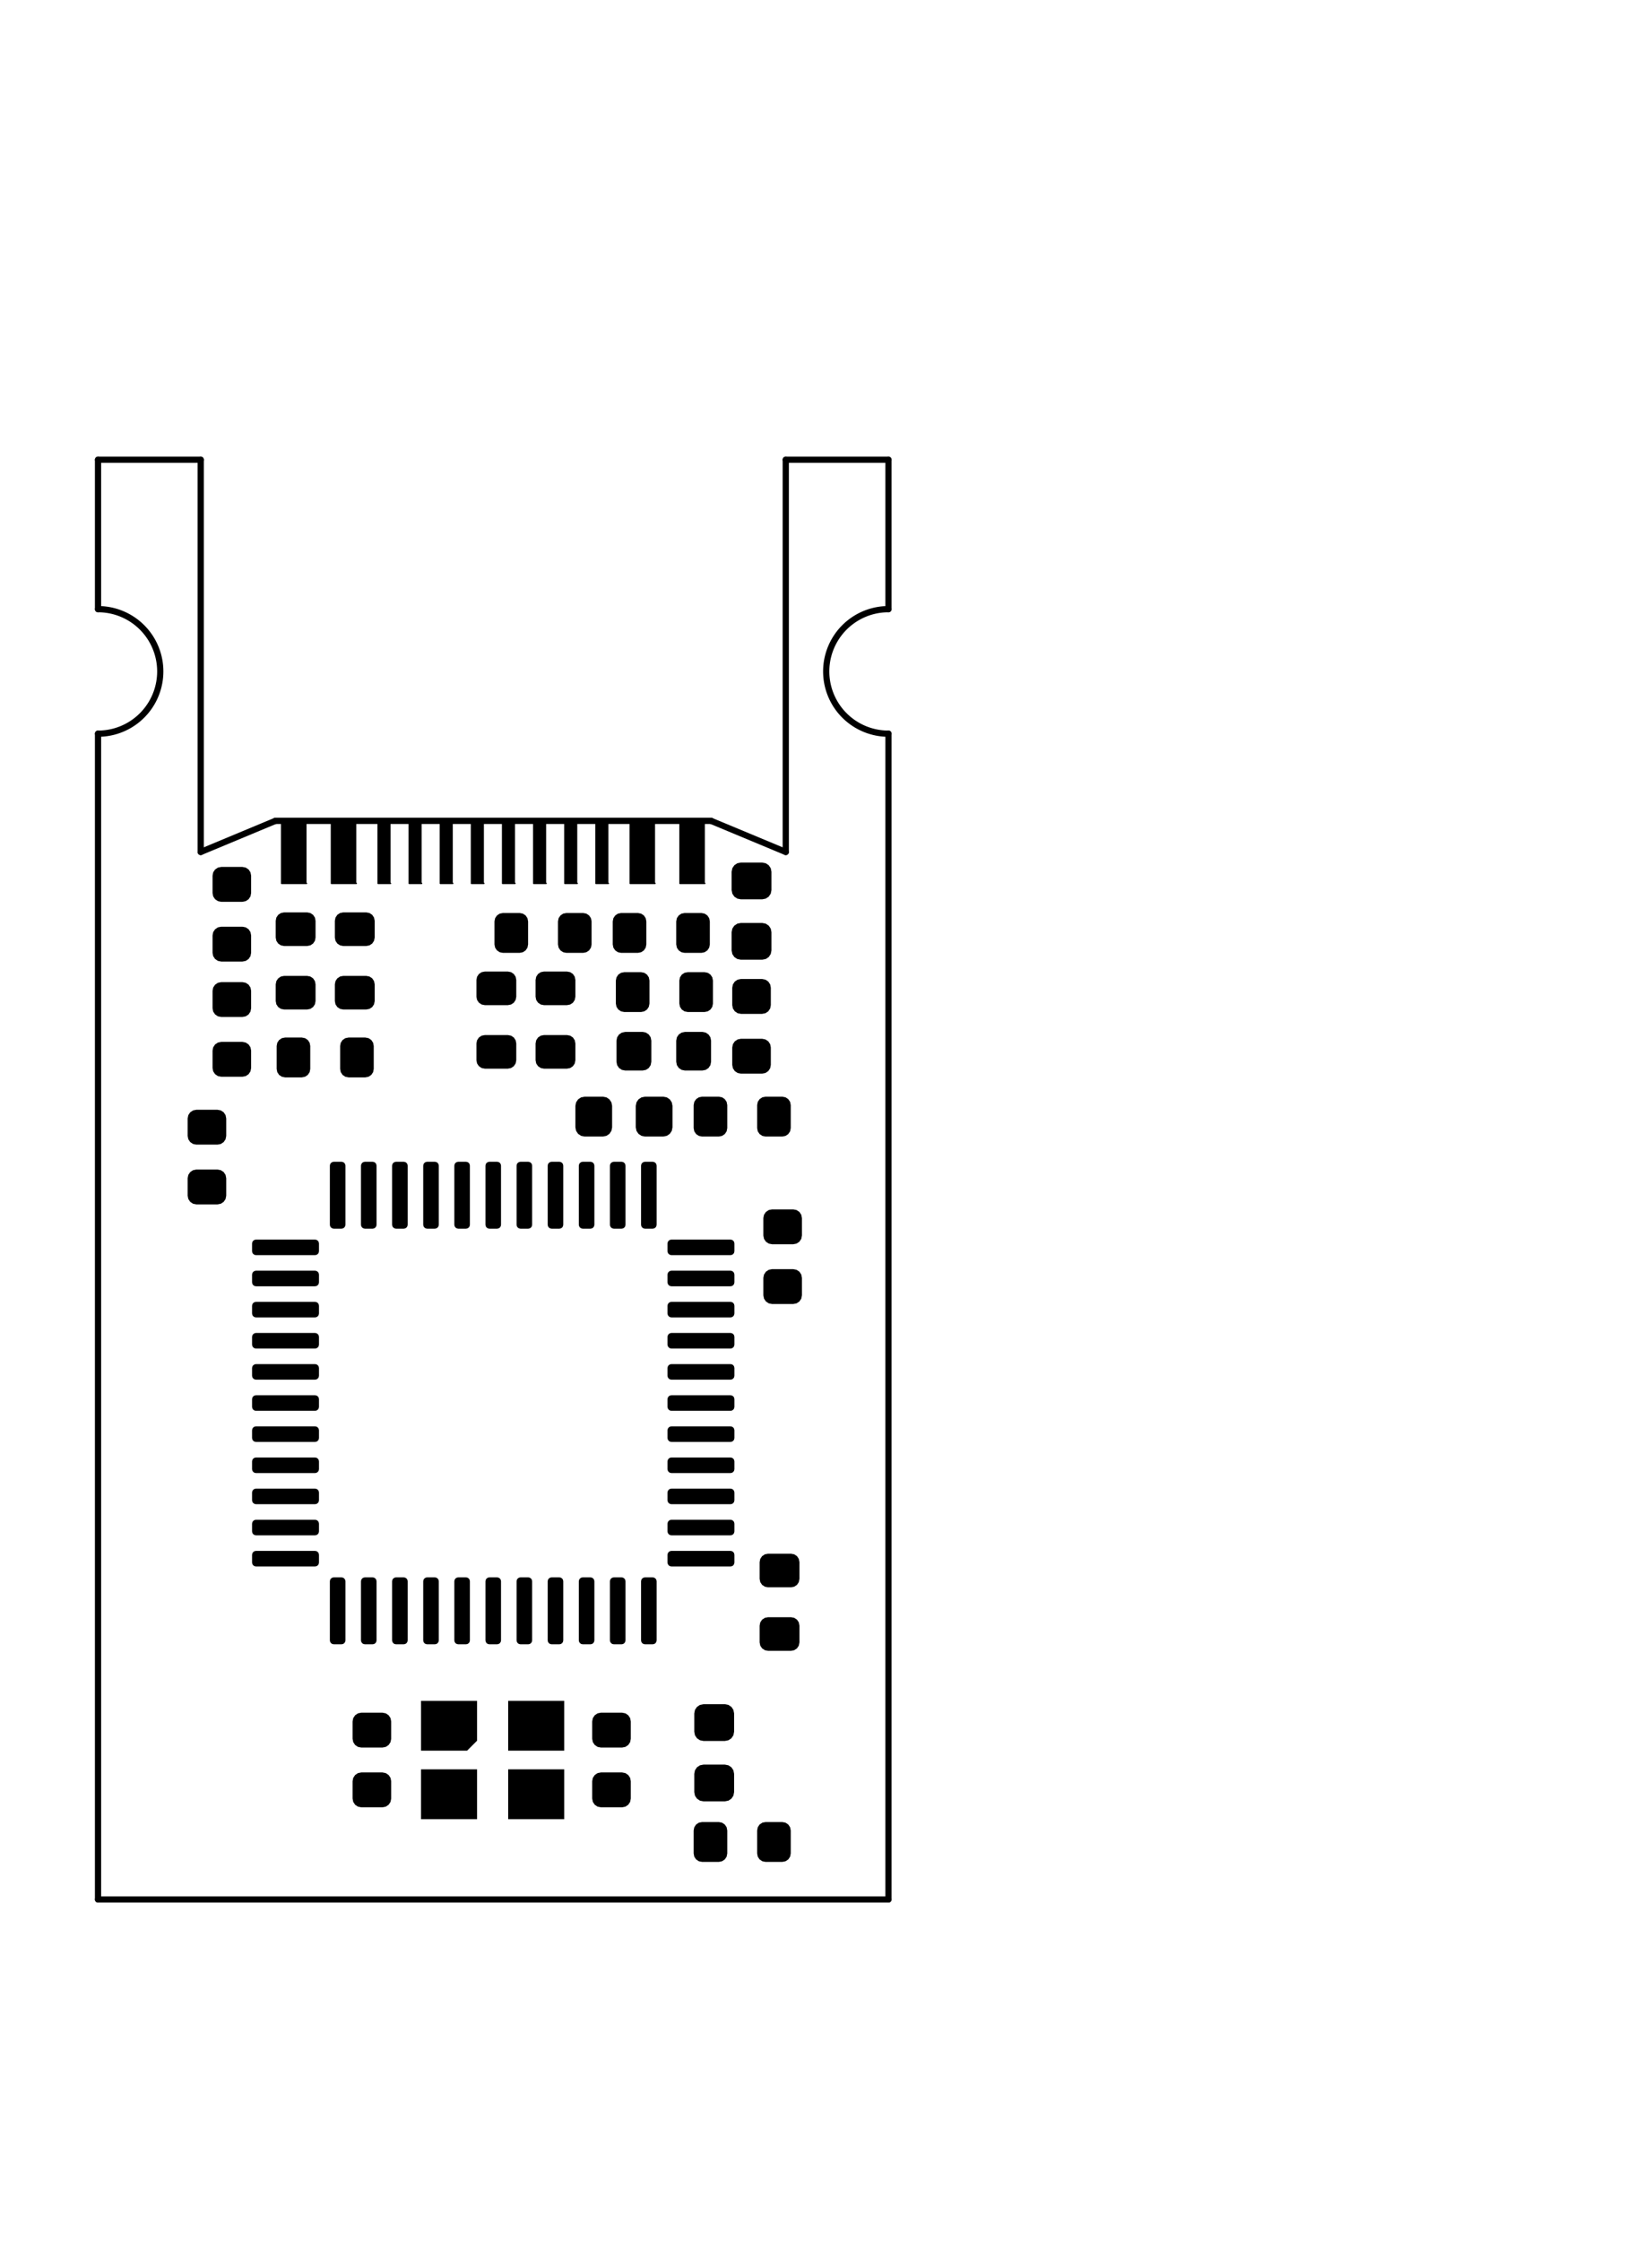 <?xml version="1.0" standalone="no"?>
 <!DOCTYPE svg PUBLIC "-//W3C//DTD SVG 1.1//EN" 
 "http://www.w3.org/Graphics/SVG/1.1/DTD/svg11.dtd"> 
<svg
  xmlns:svg="http://www.w3.org/2000/svg"
  xmlns="http://www.w3.org/2000/svg"
  xmlns:xlink="http://www.w3.org/1999/xlink"
  version="1.1"
  width="2.654cm" height="3.599cm" viewBox="0 0 26543000 35991800">
<title>SVG Picture created as epi-F_Paste.svg date 2022/11/06 20:01:35 </title>
  <desc>Picture generated by PCBNEW </desc>
<g style="fill:#000000; fill-opacity:1;stroke:#000000; stroke-opacity:1;
stroke-linecap:round; stroke-linejoin:round;"
 transform="translate(0 0) scale(1 1)">
</g>
<g style="fill:#000000; fill-opacity:0.0; 
stroke:#000000; stroke-width:0; stroke-opacity:1; 
stroke-linecap:round; stroke-linejoin:round;">
</g>
<g style="fill:#000000; fill-opacity:1.0; 
stroke:#000000; stroke-width:21200; stroke-opacity:1; 
stroke-linecap:round; stroke-linejoin:round;">
<path style="fill:#000000; fill-opacity:1.0; 
stroke:#000000; stroke-width:21200; stroke-opacity:1; 
stroke-linecap:round; stroke-linejoin:round;fill-rule:evenodd;"
d="M 8775000,14187500
8575000,14187500
8575000,13187500
8775000,13187500
" /> 
<path style="fill:#000000; fill-opacity:1.0; 
stroke:#000000; stroke-width:21200; stroke-opacity:1; 
stroke-linecap:round; stroke-linejoin:round;fill-rule:evenodd;"
d="M 7775000,14187500
7575000,14187500
7575000,13187500
7775000,13187500
" /> 
<path style="fill:#000000; fill-opacity:1.0; 
stroke:#000000; stroke-width:21200; stroke-opacity:1; 
stroke-linecap:round; stroke-linejoin:round;fill-rule:evenodd;"
d="M 6775000,14187500
6575000,14187500
6575000,13187500
6775000,13187500
" /> 
<path style="fill:#000000; fill-opacity:1.0; 
stroke:#000000; stroke-width:21200; stroke-opacity:1; 
stroke-linecap:round; stroke-linejoin:round;fill-rule:evenodd;"
d="M 10525000,14187500
10125000,14187500
10125000,13187500
10525000,13187500
" /> 
<path style="fill:#000000; fill-opacity:1.0; 
stroke:#000000; stroke-width:21200; stroke-opacity:1; 
stroke-linecap:round; stroke-linejoin:round;fill-rule:evenodd;"
d="M 4925000,14187500
4525000,14187500
4525000,13187500
4925000,13187500
" /> 
<path style="fill:#000000; fill-opacity:1.0; 
stroke:#000000; stroke-width:21200; stroke-opacity:1; 
stroke-linecap:round; stroke-linejoin:round;fill-rule:evenodd;"
d="M 9275000,14187500
9075000,14187500
9075000,13187500
9275000,13187500
" /> 
<path style="fill:#000000; fill-opacity:1.0; 
stroke:#000000; stroke-width:21200; stroke-opacity:1; 
stroke-linecap:round; stroke-linejoin:round;fill-rule:evenodd;"
d="M 7275000,14187500
7075000,14187500
7075000,13187500
7275000,13187500
" /> 
<path style="fill:#000000; fill-opacity:1.0; 
stroke:#000000; stroke-width:21200; stroke-opacity:1; 
stroke-linecap:round; stroke-linejoin:round;fill-rule:evenodd;"
d="M 9775000,14187500
9575000,14187500
9575000,13187500
9775000,13187500
" /> 
<path style="fill:#000000; fill-opacity:1.0; 
stroke:#000000; stroke-width:21200; stroke-opacity:1; 
stroke-linecap:round; stroke-linejoin:round;fill-rule:evenodd;"
d="M 6275000,14187500
6075000,14187500
6075000,13187500
6275000,13187500
" /> 
<path style="fill:#000000; fill-opacity:1.0; 
stroke:#000000; stroke-width:21200; stroke-opacity:1; 
stroke-linecap:round; stroke-linejoin:round;fill-rule:evenodd;"
d="M 8275000,14187500
8075000,14187500
8075000,13187500
8275000,13187500
" /> 
<path style="fill:#000000; fill-opacity:1.0; 
stroke:#000000; stroke-width:21200; stroke-opacity:1; 
stroke-linecap:round; stroke-linejoin:round;fill-rule:evenodd;"
d="M 11325000,14187500
10925000,14187500
10925000,13187500
11325000,13187500
" /> 
<path style="fill:#000000; fill-opacity:1.0; 
stroke:#000000; stroke-width:21200; stroke-opacity:1; 
stroke-linecap:round; stroke-linejoin:round;fill-rule:evenodd;"
d="M 5725000,14187500
5325000,14187500
5325000,13187500
5725000,13187500
" /> 
<g >
</g>
<g style="fill:#000000; fill-opacity:1.0; 
stroke:#000000; stroke-width:1; stroke-opacity:1; 
stroke-linecap:round; stroke-linejoin:round;">
<path style="fill:#000000; fill-opacity:1.0; 
stroke:#000000; stroke-width:1; stroke-opacity:1; 
stroke-linecap:round; stroke-linejoin:round;fill-rule:evenodd;"
d="M 3155000,19342500
3101424,19331843
3056005,19301495
3025657,19256076
3015000,19202500
3015000,18922500
3025657,18868924
3056005,18823505
3101424,18793157
3155000,18782500
3495000,18782500
3548576,18793157
3593995,18823505
3624343,18868924
3635000,18922500
3635000,19202500
3624343,19256076
3593995,19301495
3548576,19331843
3495000,19342500
Z" /> 
<path style="fill:#000000; fill-opacity:1.0; 
stroke:#000000; stroke-width:1; stroke-opacity:1; 
stroke-linecap:round; stroke-linejoin:round;fill-rule:evenodd;"
d="M 3155000,18382500
3101424,18371843
3056005,18341495
3025657,18296076
3015000,18242500
3015000,17962500
3025657,17908924
3056005,17863505
3101424,17833157
3155000,17822500
3495000,17822500
3548576,17833157
3593995,17863505
3624343,17908924
3635000,17962500
3635000,18242500
3624343,18296076
3593995,18341495
3548576,18371843
3495000,18382500
Z" /> 
</g>
<g >
</g>
<g style="fill:#000000; fill-opacity:1.0; 
stroke:#000000; stroke-width:1; stroke-opacity:1; 
stroke-linecap:round; stroke-linejoin:round;">
<path style="fill:#000000; fill-opacity:1.0; 
stroke:#000000; stroke-width:1; stroke-opacity:1; 
stroke-linecap:round; stroke-linejoin:round;fill-rule:evenodd;"
d="M 9110000,15602500
9161662,15612776
9205459,15642041
9234724,15685838
9245000,15737500
9245000,16007500
9234724,16059162
9205459,16102959
9161662,16132224
9110000,16142500
8740000,16142500
8688338,16132224
8644541,16102959
8615276,16059162
8605000,16007500
8605000,15737500
8615276,15685838
8644541,15642041
8688338,15612776
8740000,15602500
Z" /> 
<path style="fill:#000000; fill-opacity:1.0; 
stroke:#000000; stroke-width:1; stroke-opacity:1; 
stroke-linecap:round; stroke-linejoin:round;fill-rule:evenodd;"
d="M 9110000,16622500
9161662,16632776
9205459,16662041
9234724,16705838
9245000,16757500
9245000,17027500
9234724,17079162
9205459,17122959
9161662,17152224
9110000,17162500
8740000,17162500
8688338,17152224
8644541,17122959
8615276,17079162
8605000,17027500
8605000,16757500
8615276,16705838
8644541,16662041
8688338,16632776
8740000,16622500
Z" /> 
</g>
<g >
</g>
<g style="fill:#000000; fill-opacity:1.0; 
stroke:#000000; stroke-width:1; stroke-opacity:1; 
stroke-linecap:round; stroke-linejoin:round;">
<path style="fill:#000000; fill-opacity:1.0; 
stroke:#000000; stroke-width:1; stroke-opacity:1; 
stroke-linecap:round; stroke-linejoin:round;fill-rule:evenodd;"
d="M 6765000,29216000
6765000,28416000
7665000,28416000
7665000,29216000
Z" /> 
<path style="fill:#000000; fill-opacity:1.0; 
stroke:#000000; stroke-width:1; stroke-opacity:1; 
stroke-linecap:round; stroke-linejoin:round;fill-rule:evenodd;"
d="M 8165000,29216000
8165000,28416000
9065000,28416000
9065000,29216000
Z" /> 
<path style="fill:#000000; fill-opacity:1.0; 
stroke:#000000; stroke-width:1; stroke-opacity:1; 
stroke-linecap:round; stroke-linejoin:round;fill-rule:evenodd;"
d="M 8165000,28116000
8165000,27316000
9065000,27316000
9065000,28116000
Z" /> 
<path style="fill:#000000; fill-opacity:1.0; 
stroke:#000000; stroke-width:1; stroke-opacity:1; 
stroke-linecap:round; stroke-linejoin:round;fill-rule:evenodd;"
d="M 6765000,27316000
7665000,27316000
7665000,27956000
7505000,28116000
6765000,28116000
Z" /> 
</g>
<g >
</g>
<g style="fill:#000000; fill-opacity:1.0; 
stroke:#000000; stroke-width:1; stroke-opacity:1; 
stroke-linecap:round; stroke-linejoin:round;">
<path style="fill:#000000; fill-opacity:1.0; 
stroke:#000000; stroke-width:1; stroke-opacity:1; 
stroke-linecap:round; stroke-linejoin:round;fill-rule:evenodd;"
d="M 9505000,15167500
9494724,15219162
9465459,15262959
9421662,15292224
9370000,15302500
9100000,15302500
9048338,15292224
9004541,15262959
8975276,15219162
8965000,15167500
8965000,14797500
8975276,14745838
9004541,14702041
9048338,14672776
9100000,14662500
9370000,14662500
9421662,14672776
9465459,14702041
9494724,14745838
9505000,14797500
Z" /> 
<path style="fill:#000000; fill-opacity:1.0; 
stroke:#000000; stroke-width:1; stroke-opacity:1; 
stroke-linecap:round; stroke-linejoin:round;fill-rule:evenodd;"
d="M 8485000,15167500
8474724,15219162
8445459,15262959
8401662,15292224
8350000,15302500
8080000,15302500
8028338,15292224
7984541,15262959
7955276,15219162
7945000,15167500
7945000,14797500
7955276,14745838
7984541,14702041
8028338,14672776
8080000,14662500
8350000,14662500
8401662,14672776
8445459,14702041
8474724,14745838
8485000,14797500
Z" /> 
</g>
<g >
</g>
<g style="fill:#000000; fill-opacity:1.0; 
stroke:#000000; stroke-width:1; stroke-opacity:1; 
stroke-linecap:round; stroke-linejoin:round;">
<path style="fill:#000000; fill-opacity:1.0; 
stroke:#000000; stroke-width:1; stroke-opacity:1; 
stroke-linecap:round; stroke-linejoin:round;fill-rule:evenodd;"
d="M 9905000,16712500
9915657,16658924
9946005,16613505
9991424,16583157
10045000,16572500
10325000,16572500
10378576,16583157
10423995,16613505
10454343,16658924
10465000,16712500
10465000,17052500
10454343,17106076
10423995,17151495
10378576,17181843
10325000,17192500
10045000,17192500
9991424,17181843
9946005,17151495
9915657,17106076
9905000,17052500
Z" /> 
<path style="fill:#000000; fill-opacity:1.0; 
stroke:#000000; stroke-width:1; stroke-opacity:1; 
stroke-linecap:round; stroke-linejoin:round;fill-rule:evenodd;"
d="M 10865000,16712500
10875657,16658924
10906005,16613505
10951424,16583157
11005000,16572500
11285000,16572500
11338576,16583157
11383995,16613505
11414343,16658924
11425000,16712500
11425000,17052500
11414343,17106076
11383995,17151495
11338576,17181843
11285000,17192500
11005000,17192500
10951424,17181843
10906005,17151495
10875657,17106076
10865000,17052500
Z" /> 
</g>
<g >
</g>
<g style="fill:#000000; fill-opacity:1.0; 
stroke:#000000; stroke-width:1; stroke-opacity:1; 
stroke-linecap:round; stroke-linejoin:round;">
<path style="fill:#000000; fill-opacity:1.0; 
stroke:#000000; stroke-width:1; stroke-opacity:1; 
stroke-linecap:round; stroke-linejoin:round;fill-rule:evenodd;"
d="M 10487500,18657500
10511418,18662258
10531694,18675806
10545242,18696082
10550000,18720000
10550000,19670000
10545242,19693918
10531694,19714194
10511418,19727742
10487500,19732500
10362500,19732500
10338582,19727742
10318306,19714194
10304758,19693918
10300000,19670000
10300000,18720000
10304758,18696082
10318306,18675806
10338582,18662258
10362500,18657500
Z" /> 
<path style="fill:#000000; fill-opacity:1.0; 
stroke:#000000; stroke-width:1; stroke-opacity:1; 
stroke-linecap:round; stroke-linejoin:round;fill-rule:evenodd;"
d="M 9987500,18657500
10011418,18662258
10031694,18675806
10045242,18696082
10050000,18720000
10050000,19670000
10045242,19693918
10031694,19714194
10011418,19727742
9987500,19732500
9862500,19732500
9838582,19727742
9818306,19714194
9804758,19693918
9800000,19670000
9800000,18720000
9804758,18696082
9818306,18675806
9838582,18662258
9862500,18657500
Z" /> 
<path style="fill:#000000; fill-opacity:1.0; 
stroke:#000000; stroke-width:1; stroke-opacity:1; 
stroke-linecap:round; stroke-linejoin:round;fill-rule:evenodd;"
d="M 9487500,18657500
9511418,18662258
9531694,18675806
9545242,18696082
9550000,18720000
9550000,19670000
9545242,19693918
9531694,19714194
9511418,19727742
9487500,19732500
9362500,19732500
9338582,19727742
9318306,19714194
9304758,19693918
9300000,19670000
9300000,18720000
9304758,18696082
9318306,18675806
9338582,18662258
9362500,18657500
Z" /> 
<path style="fill:#000000; fill-opacity:1.0; 
stroke:#000000; stroke-width:1; stroke-opacity:1; 
stroke-linecap:round; stroke-linejoin:round;fill-rule:evenodd;"
d="M 8987500,18657500
9011418,18662258
9031694,18675806
9045242,18696082
9050000,18720000
9050000,19670000
9045242,19693918
9031694,19714194
9011418,19727742
8987500,19732500
8862500,19732500
8838582,19727742
8818306,19714194
8804758,19693918
8800000,19670000
8800000,18720000
8804758,18696082
8818306,18675806
8838582,18662258
8862500,18657500
Z" /> 
<path style="fill:#000000; fill-opacity:1.0; 
stroke:#000000; stroke-width:1; stroke-opacity:1; 
stroke-linecap:round; stroke-linejoin:round;fill-rule:evenodd;"
d="M 8487500,18657500
8511418,18662258
8531694,18675806
8545242,18696082
8550000,18720000
8550000,19670000
8545242,19693918
8531694,19714194
8511418,19727742
8487500,19732500
8362500,19732500
8338582,19727742
8318306,19714194
8304758,19693918
8300000,19670000
8300000,18720000
8304758,18696082
8318306,18675806
8338582,18662258
8362500,18657500
Z" /> 
<path style="fill:#000000; fill-opacity:1.0; 
stroke:#000000; stroke-width:1; stroke-opacity:1; 
stroke-linecap:round; stroke-linejoin:round;fill-rule:evenodd;"
d="M 7987500,18657500
8011418,18662258
8031694,18675806
8045242,18696082
8050000,18720000
8050000,19670000
8045242,19693918
8031694,19714194
8011418,19727742
7987500,19732500
7862500,19732500
7838582,19727742
7818306,19714194
7804758,19693918
7800000,19670000
7800000,18720000
7804758,18696082
7818306,18675806
7838582,18662258
7862500,18657500
Z" /> 
<path style="fill:#000000; fill-opacity:1.0; 
stroke:#000000; stroke-width:1; stroke-opacity:1; 
stroke-linecap:round; stroke-linejoin:round;fill-rule:evenodd;"
d="M 7487500,18657500
7511418,18662258
7531694,18675806
7545242,18696082
7550000,18720000
7550000,19670000
7545242,19693918
7531694,19714194
7511418,19727742
7487500,19732500
7362500,19732500
7338582,19727742
7318306,19714194
7304758,19693918
7300000,19670000
7300000,18720000
7304758,18696082
7318306,18675806
7338582,18662258
7362500,18657500
Z" /> 
<path style="fill:#000000; fill-opacity:1.0; 
stroke:#000000; stroke-width:1; stroke-opacity:1; 
stroke-linecap:round; stroke-linejoin:round;fill-rule:evenodd;"
d="M 6987500,18657500
7011418,18662258
7031694,18675806
7045242,18696082
7050000,18720000
7050000,19670000
7045242,19693918
7031694,19714194
7011418,19727742
6987500,19732500
6862500,19732500
6838582,19727742
6818306,19714194
6804758,19693918
6800000,19670000
6800000,18720000
6804758,18696082
6818306,18675806
6838582,18662258
6862500,18657500
Z" /> 
<path style="fill:#000000; fill-opacity:1.0; 
stroke:#000000; stroke-width:1; stroke-opacity:1; 
stroke-linecap:round; stroke-linejoin:round;fill-rule:evenodd;"
d="M 6487500,18657500
6511418,18662258
6531694,18675806
6545242,18696082
6550000,18720000
6550000,19670000
6545242,19693918
6531694,19714194
6511418,19727742
6487500,19732500
6362500,19732500
6338582,19727742
6318306,19714194
6304758,19693918
6300000,19670000
6300000,18720000
6304758,18696082
6318306,18675806
6338582,18662258
6362500,18657500
Z" /> 
<path style="fill:#000000; fill-opacity:1.0; 
stroke:#000000; stroke-width:1; stroke-opacity:1; 
stroke-linecap:round; stroke-linejoin:round;fill-rule:evenodd;"
d="M 5987500,18657500
6011418,18662258
6031694,18675806
6045242,18696082
6050000,18720000
6050000,19670000
6045242,19693918
6031694,19714194
6011418,19727742
5987500,19732500
5862500,19732500
5838582,19727742
5818306,19714194
5804758,19693918
5800000,19670000
5800000,18720000
5804758,18696082
5818306,18675806
5838582,18662258
5862500,18657500
Z" /> 
<path style="fill:#000000; fill-opacity:1.0; 
stroke:#000000; stroke-width:1; stroke-opacity:1; 
stroke-linecap:round; stroke-linejoin:round;fill-rule:evenodd;"
d="M 5487500,18657500
5511418,18662258
5531694,18675806
5545242,18696082
5550000,18720000
5550000,19670000
5545242,19693918
5531694,19714194
5511418,19727742
5487500,19732500
5362500,19732500
5338582,19727742
5318306,19714194
5304758,19693918
5300000,19670000
5300000,18720000
5304758,18696082
5318306,18675806
5338582,18662258
5362500,18657500
Z" /> 
<path style="fill:#000000; fill-opacity:1.0; 
stroke:#000000; stroke-width:1; stroke-opacity:1; 
stroke-linecap:round; stroke-linejoin:round;fill-rule:evenodd;"
d="M 5062500,19907500
5086418,19912258
5106694,19925806
5120242,19946082
5125000,19970000
5125000,20095000
5120242,20118918
5106694,20139194
5086418,20152742
5062500,20157500
4112500,20157500
4088582,20152742
4068306,20139194
4054758,20118918
4050000,20095000
4050000,19970000
4054758,19946082
4068306,19925806
4088582,19912258
4112500,19907500
Z" /> 
<path style="fill:#000000; fill-opacity:1.0; 
stroke:#000000; stroke-width:1; stroke-opacity:1; 
stroke-linecap:round; stroke-linejoin:round;fill-rule:evenodd;"
d="M 5062500,20407500
5086418,20412258
5106694,20425806
5120242,20446082
5125000,20470000
5125000,20595000
5120242,20618918
5106694,20639194
5086418,20652742
5062500,20657500
4112500,20657500
4088582,20652742
4068306,20639194
4054758,20618918
4050000,20595000
4050000,20470000
4054758,20446082
4068306,20425806
4088582,20412258
4112500,20407500
Z" /> 
<path style="fill:#000000; fill-opacity:1.0; 
stroke:#000000; stroke-width:1; stroke-opacity:1; 
stroke-linecap:round; stroke-linejoin:round;fill-rule:evenodd;"
d="M 5062500,20907500
5086418,20912258
5106694,20925806
5120242,20946082
5125000,20970000
5125000,21095000
5120242,21118918
5106694,21139194
5086418,21152742
5062500,21157500
4112500,21157500
4088582,21152742
4068306,21139194
4054758,21118918
4050000,21095000
4050000,20970000
4054758,20946082
4068306,20925806
4088582,20912258
4112500,20907500
Z" /> 
<path style="fill:#000000; fill-opacity:1.0; 
stroke:#000000; stroke-width:1; stroke-opacity:1; 
stroke-linecap:round; stroke-linejoin:round;fill-rule:evenodd;"
d="M 5062500,21407500
5086418,21412258
5106694,21425806
5120242,21446082
5125000,21470000
5125000,21595000
5120242,21618918
5106694,21639194
5086418,21652742
5062500,21657500
4112500,21657500
4088582,21652742
4068306,21639194
4054758,21618918
4050000,21595000
4050000,21470000
4054758,21446082
4068306,21425806
4088582,21412258
4112500,21407500
Z" /> 
<path style="fill:#000000; fill-opacity:1.0; 
stroke:#000000; stroke-width:1; stroke-opacity:1; 
stroke-linecap:round; stroke-linejoin:round;fill-rule:evenodd;"
d="M 5062500,21907500
5086418,21912258
5106694,21925806
5120242,21946082
5125000,21970000
5125000,22095000
5120242,22118918
5106694,22139194
5086418,22152742
5062500,22157500
4112500,22157500
4088582,22152742
4068306,22139194
4054758,22118918
4050000,22095000
4050000,21970000
4054758,21946082
4068306,21925806
4088582,21912258
4112500,21907500
Z" /> 
<path style="fill:#000000; fill-opacity:1.0; 
stroke:#000000; stroke-width:1; stroke-opacity:1; 
stroke-linecap:round; stroke-linejoin:round;fill-rule:evenodd;"
d="M 5062500,22407500
5086418,22412258
5106694,22425806
5120242,22446082
5125000,22470000
5125000,22595000
5120242,22618918
5106694,22639194
5086418,22652742
5062500,22657500
4112500,22657500
4088582,22652742
4068306,22639194
4054758,22618918
4050000,22595000
4050000,22470000
4054758,22446082
4068306,22425806
4088582,22412258
4112500,22407500
Z" /> 
<path style="fill:#000000; fill-opacity:1.0; 
stroke:#000000; stroke-width:1; stroke-opacity:1; 
stroke-linecap:round; stroke-linejoin:round;fill-rule:evenodd;"
d="M 5062500,22907500
5086418,22912258
5106694,22925806
5120242,22946082
5125000,22970000
5125000,23095000
5120242,23118918
5106694,23139194
5086418,23152742
5062500,23157500
4112500,23157500
4088582,23152742
4068306,23139194
4054758,23118918
4050000,23095000
4050000,22970000
4054758,22946082
4068306,22925806
4088582,22912258
4112500,22907500
Z" /> 
<path style="fill:#000000; fill-opacity:1.0; 
stroke:#000000; stroke-width:1; stroke-opacity:1; 
stroke-linecap:round; stroke-linejoin:round;fill-rule:evenodd;"
d="M 5062500,23407500
5086418,23412258
5106694,23425806
5120242,23446082
5125000,23470000
5125000,23595000
5120242,23618918
5106694,23639194
5086418,23652742
5062500,23657500
4112500,23657500
4088582,23652742
4068306,23639194
4054758,23618918
4050000,23595000
4050000,23470000
4054758,23446082
4068306,23425806
4088582,23412258
4112500,23407500
Z" /> 
<path style="fill:#000000; fill-opacity:1.0; 
stroke:#000000; stroke-width:1; stroke-opacity:1; 
stroke-linecap:round; stroke-linejoin:round;fill-rule:evenodd;"
d="M 5062500,23907500
5086418,23912258
5106694,23925806
5120242,23946082
5125000,23970000
5125000,24095000
5120242,24118918
5106694,24139194
5086418,24152742
5062500,24157500
4112500,24157500
4088582,24152742
4068306,24139194
4054758,24118918
4050000,24095000
4050000,23970000
4054758,23946082
4068306,23925806
4088582,23912258
4112500,23907500
Z" /> 
<path style="fill:#000000; fill-opacity:1.0; 
stroke:#000000; stroke-width:1; stroke-opacity:1; 
stroke-linecap:round; stroke-linejoin:round;fill-rule:evenodd;"
d="M 5062500,24407500
5086418,24412258
5106694,24425806
5120242,24446082
5125000,24470000
5125000,24595000
5120242,24618918
5106694,24639194
5086418,24652742
5062500,24657500
4112500,24657500
4088582,24652742
4068306,24639194
4054758,24618918
4050000,24595000
4050000,24470000
4054758,24446082
4068306,24425806
4088582,24412258
4112500,24407500
Z" /> 
<path style="fill:#000000; fill-opacity:1.0; 
stroke:#000000; stroke-width:1; stroke-opacity:1; 
stroke-linecap:round; stroke-linejoin:round;fill-rule:evenodd;"
d="M 5062500,24907500
5086418,24912258
5106694,24925806
5120242,24946082
5125000,24970000
5125000,25095000
5120242,25118918
5106694,25139194
5086418,25152742
5062500,25157500
4112500,25157500
4088582,25152742
4068306,25139194
4054758,25118918
4050000,25095000
4050000,24970000
4054758,24946082
4068306,24925806
4088582,24912258
4112500,24907500
Z" /> 
<path style="fill:#000000; fill-opacity:1.0; 
stroke:#000000; stroke-width:1; stroke-opacity:1; 
stroke-linecap:round; stroke-linejoin:round;fill-rule:evenodd;"
d="M 5487500,25332500
5511418,25337258
5531694,25350806
5545242,25371082
5550000,25395000
5550000,26345000
5545242,26368918
5531694,26389194
5511418,26402742
5487500,26407500
5362500,26407500
5338582,26402742
5318306,26389194
5304758,26368918
5300000,26345000
5300000,25395000
5304758,25371082
5318306,25350806
5338582,25337258
5362500,25332500
Z" /> 
<path style="fill:#000000; fill-opacity:1.0; 
stroke:#000000; stroke-width:1; stroke-opacity:1; 
stroke-linecap:round; stroke-linejoin:round;fill-rule:evenodd;"
d="M 5987500,25332500
6011418,25337258
6031694,25350806
6045242,25371082
6050000,25395000
6050000,26345000
6045242,26368918
6031694,26389194
6011418,26402742
5987500,26407500
5862500,26407500
5838582,26402742
5818306,26389194
5804758,26368918
5800000,26345000
5800000,25395000
5804758,25371082
5818306,25350806
5838582,25337258
5862500,25332500
Z" /> 
<path style="fill:#000000; fill-opacity:1.0; 
stroke:#000000; stroke-width:1; stroke-opacity:1; 
stroke-linecap:round; stroke-linejoin:round;fill-rule:evenodd;"
d="M 6487500,25332500
6511418,25337258
6531694,25350806
6545242,25371082
6550000,25395000
6550000,26345000
6545242,26368918
6531694,26389194
6511418,26402742
6487500,26407500
6362500,26407500
6338582,26402742
6318306,26389194
6304758,26368918
6300000,26345000
6300000,25395000
6304758,25371082
6318306,25350806
6338582,25337258
6362500,25332500
Z" /> 
<path style="fill:#000000; fill-opacity:1.0; 
stroke:#000000; stroke-width:1; stroke-opacity:1; 
stroke-linecap:round; stroke-linejoin:round;fill-rule:evenodd;"
d="M 6987500,25332500
7011418,25337258
7031694,25350806
7045242,25371082
7050000,25395000
7050000,26345000
7045242,26368918
7031694,26389194
7011418,26402742
6987500,26407500
6862500,26407500
6838582,26402742
6818306,26389194
6804758,26368918
6800000,26345000
6800000,25395000
6804758,25371082
6818306,25350806
6838582,25337258
6862500,25332500
Z" /> 
<path style="fill:#000000; fill-opacity:1.0; 
stroke:#000000; stroke-width:1; stroke-opacity:1; 
stroke-linecap:round; stroke-linejoin:round;fill-rule:evenodd;"
d="M 7487500,25332500
7511418,25337258
7531694,25350806
7545242,25371082
7550000,25395000
7550000,26345000
7545242,26368918
7531694,26389194
7511418,26402742
7487500,26407500
7362500,26407500
7338582,26402742
7318306,26389194
7304758,26368918
7300000,26345000
7300000,25395000
7304758,25371082
7318306,25350806
7338582,25337258
7362500,25332500
Z" /> 
<path style="fill:#000000; fill-opacity:1.0; 
stroke:#000000; stroke-width:1; stroke-opacity:1; 
stroke-linecap:round; stroke-linejoin:round;fill-rule:evenodd;"
d="M 7987500,25332500
8011418,25337258
8031694,25350806
8045242,25371082
8050000,25395000
8050000,26345000
8045242,26368918
8031694,26389194
8011418,26402742
7987500,26407500
7862500,26407500
7838582,26402742
7818306,26389194
7804758,26368918
7800000,26345000
7800000,25395000
7804758,25371082
7818306,25350806
7838582,25337258
7862500,25332500
Z" /> 
<path style="fill:#000000; fill-opacity:1.0; 
stroke:#000000; stroke-width:1; stroke-opacity:1; 
stroke-linecap:round; stroke-linejoin:round;fill-rule:evenodd;"
d="M 8487500,25332500
8511418,25337258
8531694,25350806
8545242,25371082
8550000,25395000
8550000,26345000
8545242,26368918
8531694,26389194
8511418,26402742
8487500,26407500
8362500,26407500
8338582,26402742
8318306,26389194
8304758,26368918
8300000,26345000
8300000,25395000
8304758,25371082
8318306,25350806
8338582,25337258
8362500,25332500
Z" /> 
<path style="fill:#000000; fill-opacity:1.0; 
stroke:#000000; stroke-width:1; stroke-opacity:1; 
stroke-linecap:round; stroke-linejoin:round;fill-rule:evenodd;"
d="M 8987500,25332500
9011418,25337258
9031694,25350806
9045242,25371082
9050000,25395000
9050000,26345000
9045242,26368918
9031694,26389194
9011418,26402742
8987500,26407500
8862500,26407500
8838582,26402742
8818306,26389194
8804758,26368918
8800000,26345000
8800000,25395000
8804758,25371082
8818306,25350806
8838582,25337258
8862500,25332500
Z" /> 
<path style="fill:#000000; fill-opacity:1.0; 
stroke:#000000; stroke-width:1; stroke-opacity:1; 
stroke-linecap:round; stroke-linejoin:round;fill-rule:evenodd;"
d="M 9487500,25332500
9511418,25337258
9531694,25350806
9545242,25371082
9550000,25395000
9550000,26345000
9545242,26368918
9531694,26389194
9511418,26402742
9487500,26407500
9362500,26407500
9338582,26402742
9318306,26389194
9304758,26368918
9300000,26345000
9300000,25395000
9304758,25371082
9318306,25350806
9338582,25337258
9362500,25332500
Z" /> 
<path style="fill:#000000; fill-opacity:1.0; 
stroke:#000000; stroke-width:1; stroke-opacity:1; 
stroke-linecap:round; stroke-linejoin:round;fill-rule:evenodd;"
d="M 9987500,25332500
10011418,25337258
10031694,25350806
10045242,25371082
10050000,25395000
10050000,26345000
10045242,26368918
10031694,26389194
10011418,26402742
9987500,26407500
9862500,26407500
9838582,26402742
9818306,26389194
9804758,26368918
9800000,26345000
9800000,25395000
9804758,25371082
9818306,25350806
9838582,25337258
9862500,25332500
Z" /> 
<path style="fill:#000000; fill-opacity:1.0; 
stroke:#000000; stroke-width:1; stroke-opacity:1; 
stroke-linecap:round; stroke-linejoin:round;fill-rule:evenodd;"
d="M 10487500,25332500
10511418,25337258
10531694,25350806
10545242,25371082
10550000,25395000
10550000,26345000
10545242,26368918
10531694,26389194
10511418,26402742
10487500,26407500
10362500,26407500
10338582,26402742
10318306,26389194
10304758,26368918
10300000,26345000
10300000,25395000
10304758,25371082
10318306,25350806
10338582,25337258
10362500,25332500
Z" /> 
<path style="fill:#000000; fill-opacity:1.0; 
stroke:#000000; stroke-width:1; stroke-opacity:1; 
stroke-linecap:round; stroke-linejoin:round;fill-rule:evenodd;"
d="M 11737500,24907500
11761418,24912258
11781694,24925806
11795242,24946082
11800000,24970000
11800000,25095000
11795242,25118918
11781694,25139194
11761418,25152742
11737500,25157500
10787500,25157500
10763582,25152742
10743306,25139194
10729758,25118918
10725000,25095000
10725000,24970000
10729758,24946082
10743306,24925806
10763582,24912258
10787500,24907500
Z" /> 
<path style="fill:#000000; fill-opacity:1.0; 
stroke:#000000; stroke-width:1; stroke-opacity:1; 
stroke-linecap:round; stroke-linejoin:round;fill-rule:evenodd;"
d="M 11737500,24407500
11761418,24412258
11781694,24425806
11795242,24446082
11800000,24470000
11800000,24595000
11795242,24618918
11781694,24639194
11761418,24652742
11737500,24657500
10787500,24657500
10763582,24652742
10743306,24639194
10729758,24618918
10725000,24595000
10725000,24470000
10729758,24446082
10743306,24425806
10763582,24412258
10787500,24407500
Z" /> 
<path style="fill:#000000; fill-opacity:1.0; 
stroke:#000000; stroke-width:1; stroke-opacity:1; 
stroke-linecap:round; stroke-linejoin:round;fill-rule:evenodd;"
d="M 11737500,23907500
11761418,23912258
11781694,23925806
11795242,23946082
11800000,23970000
11800000,24095000
11795242,24118918
11781694,24139194
11761418,24152742
11737500,24157500
10787500,24157500
10763582,24152742
10743306,24139194
10729758,24118918
10725000,24095000
10725000,23970000
10729758,23946082
10743306,23925806
10763582,23912258
10787500,23907500
Z" /> 
<path style="fill:#000000; fill-opacity:1.0; 
stroke:#000000; stroke-width:1; stroke-opacity:1; 
stroke-linecap:round; stroke-linejoin:round;fill-rule:evenodd;"
d="M 11737500,23407500
11761418,23412258
11781694,23425806
11795242,23446082
11800000,23470000
11800000,23595000
11795242,23618918
11781694,23639194
11761418,23652742
11737500,23657500
10787500,23657500
10763582,23652742
10743306,23639194
10729758,23618918
10725000,23595000
10725000,23470000
10729758,23446082
10743306,23425806
10763582,23412258
10787500,23407500
Z" /> 
<path style="fill:#000000; fill-opacity:1.0; 
stroke:#000000; stroke-width:1; stroke-opacity:1; 
stroke-linecap:round; stroke-linejoin:round;fill-rule:evenodd;"
d="M 11737500,22907500
11761418,22912258
11781694,22925806
11795242,22946082
11800000,22970000
11800000,23095000
11795242,23118918
11781694,23139194
11761418,23152742
11737500,23157500
10787500,23157500
10763582,23152742
10743306,23139194
10729758,23118918
10725000,23095000
10725000,22970000
10729758,22946082
10743306,22925806
10763582,22912258
10787500,22907500
Z" /> 
<path style="fill:#000000; fill-opacity:1.0; 
stroke:#000000; stroke-width:1; stroke-opacity:1; 
stroke-linecap:round; stroke-linejoin:round;fill-rule:evenodd;"
d="M 11737500,22407500
11761418,22412258
11781694,22425806
11795242,22446082
11800000,22470000
11800000,22595000
11795242,22618918
11781694,22639194
11761418,22652742
11737500,22657500
10787500,22657500
10763582,22652742
10743306,22639194
10729758,22618918
10725000,22595000
10725000,22470000
10729758,22446082
10743306,22425806
10763582,22412258
10787500,22407500
Z" /> 
<path style="fill:#000000; fill-opacity:1.0; 
stroke:#000000; stroke-width:1; stroke-opacity:1; 
stroke-linecap:round; stroke-linejoin:round;fill-rule:evenodd;"
d="M 11737500,21907500
11761418,21912258
11781694,21925806
11795242,21946082
11800000,21970000
11800000,22095000
11795242,22118918
11781694,22139194
11761418,22152742
11737500,22157500
10787500,22157500
10763582,22152742
10743306,22139194
10729758,22118918
10725000,22095000
10725000,21970000
10729758,21946082
10743306,21925806
10763582,21912258
10787500,21907500
Z" /> 
<path style="fill:#000000; fill-opacity:1.0; 
stroke:#000000; stroke-width:1; stroke-opacity:1; 
stroke-linecap:round; stroke-linejoin:round;fill-rule:evenodd;"
d="M 11737500,21407500
11761418,21412258
11781694,21425806
11795242,21446082
11800000,21470000
11800000,21595000
11795242,21618918
11781694,21639194
11761418,21652742
11737500,21657500
10787500,21657500
10763582,21652742
10743306,21639194
10729758,21618918
10725000,21595000
10725000,21470000
10729758,21446082
10743306,21425806
10763582,21412258
10787500,21407500
Z" /> 
<path style="fill:#000000; fill-opacity:1.0; 
stroke:#000000; stroke-width:1; stroke-opacity:1; 
stroke-linecap:round; stroke-linejoin:round;fill-rule:evenodd;"
d="M 11737500,20907500
11761418,20912258
11781694,20925806
11795242,20946082
11800000,20970000
11800000,21095000
11795242,21118918
11781694,21139194
11761418,21152742
11737500,21157500
10787500,21157500
10763582,21152742
10743306,21139194
10729758,21118918
10725000,21095000
10725000,20970000
10729758,20946082
10743306,20925806
10763582,20912258
10787500,20907500
Z" /> 
<path style="fill:#000000; fill-opacity:1.0; 
stroke:#000000; stroke-width:1; stroke-opacity:1; 
stroke-linecap:round; stroke-linejoin:round;fill-rule:evenodd;"
d="M 11737500,20407500
11761418,20412258
11781694,20425806
11795242,20446082
11800000,20470000
11800000,20595000
11795242,20618918
11781694,20639194
11761418,20652742
11737500,20657500
10787500,20657500
10763582,20652742
10743306,20639194
10729758,20618918
10725000,20595000
10725000,20470000
10729758,20446082
10743306,20425806
10763582,20412258
10787500,20407500
Z" /> 
<path style="fill:#000000; fill-opacity:1.0; 
stroke:#000000; stroke-width:1; stroke-opacity:1; 
stroke-linecap:round; stroke-linejoin:round;fill-rule:evenodd;"
d="M 11737500,19907500
11761418,19912258
11781694,19925806
11795242,19946082
11800000,19970000
11800000,20095000
11795242,20118918
11781694,20139194
11761418,20152742
11737500,20157500
10787500,20157500
10763582,20152742
10743306,20139194
10729758,20118918
10725000,20095000
10725000,19970000
10729758,19946082
10743306,19925806
10763582,19912258
10787500,19907500
Z" /> 
</g>
<g >
</g>
<g style="fill:#000000; fill-opacity:1.0; 
stroke:#000000; stroke-width:1; stroke-opacity:1; 
stroke-linecap:round; stroke-linejoin:round;">
<path style="fill:#000000; fill-opacity:1.0; 
stroke:#000000; stroke-width:1; stroke-opacity:1; 
stroke-linecap:round; stroke-linejoin:round;fill-rule:evenodd;"
d="M 11647500,27370000
11703946,27381228
11751798,27413202
11783772,27461054
11795000,27517500
11795000,27812500
11783772,27868946
11751798,27916798
11703946,27948772
11647500,27960000
11302500,27960000
11246054,27948772
11198202,27916798
11166228,27868946
11155000,27812500
11155000,27517500
11166228,27461054
11198202,27413202
11246054,27381228
11302500,27370000
Z" /> 
<path style="fill:#000000; fill-opacity:1.0; 
stroke:#000000; stroke-width:1; stroke-opacity:1; 
stroke-linecap:round; stroke-linejoin:round;fill-rule:evenodd;"
d="M 11647500,28340000
11703946,28351228
11751798,28383202
11783772,28431054
11795000,28487500
11795000,28782500
11783772,28838946
11751798,28886798
11703946,28918772
11647500,28930000
11302500,28930000
11246054,28918772
11198202,28886798
11166228,28838946
11155000,28782500
11155000,28487500
11166228,28431054
11198202,28383202
11246054,28351228
11302500,28340000
Z" /> 
</g>
<g >
</g>
<g style="fill:#000000; fill-opacity:1.0; 
stroke:#000000; stroke-width:1; stroke-opacity:1; 
stroke-linecap:round; stroke-linejoin:round;">
<path style="fill:#000000; fill-opacity:1.0; 
stroke:#000000; stroke-width:1; stroke-opacity:1; 
stroke-linecap:round; stroke-linejoin:round;fill-rule:evenodd;"
d="M 8160000,15602500
8211662,15612776
8255459,15642041
8284724,15685838
8295000,15737500
8295000,16007500
8284724,16059162
8255459,16102959
8211662,16132224
8160000,16142500
7790000,16142500
7738338,16132224
7694541,16102959
7665276,16059162
7655000,16007500
7655000,15737500
7665276,15685838
7694541,15642041
7738338,15612776
7790000,15602500
Z" /> 
<path style="fill:#000000; fill-opacity:1.0; 
stroke:#000000; stroke-width:1; stroke-opacity:1; 
stroke-linecap:round; stroke-linejoin:round;fill-rule:evenodd;"
d="M 8160000,16622500
8211662,16632776
8255459,16662041
8284724,16705838
8295000,16757500
8295000,17027500
8284724,17079162
8255459,17122959
8211662,17152224
8160000,17162500
7790000,17162500
7738338,17152224
7694541,17122959
7665276,17079162
7655000,17027500
7655000,16757500
7665276,16705838
7694541,16662041
7738338,16632776
7790000,16622500
Z" /> 
</g>
<g >
</g>
<g style="fill:#000000; fill-opacity:1.0; 
stroke:#000000; stroke-width:1; stroke-opacity:1; 
stroke-linecap:round; stroke-linejoin:round;">
<path style="fill:#000000; fill-opacity:1.0; 
stroke:#000000; stroke-width:1; stroke-opacity:1; 
stroke-linecap:round; stroke-linejoin:round;fill-rule:evenodd;"
d="M 12705000,18117500
12694724,18169162
12665459,18212959
12621662,18242224
12570000,18252500
12300000,18252500
12248338,18242224
12204541,18212959
12175276,18169162
12165000,18117500
12165000,17747500
12175276,17695838
12204541,17652041
12248338,17622776
12300000,17612500
12570000,17612500
12621662,17622776
12665459,17652041
12694724,17695838
12705000,17747500
Z" /> 
<path style="fill:#000000; fill-opacity:1.0; 
stroke:#000000; stroke-width:1; stroke-opacity:1; 
stroke-linecap:round; stroke-linejoin:round;fill-rule:evenodd;"
d="M 11685000,18117500
11674724,18169162
11645459,18212959
11601662,18242224
11550000,18252500
11280000,18252500
11228338,18242224
11184541,18212959
11155276,18169162
11145000,18117500
11145000,17747500
11155276,17695838
11184541,17652041
11228338,17622776
11280000,17612500
11550000,17612500
11601662,17622776
11645459,17652041
11674724,17695838
11685000,17747500
Z" /> 
</g>
<g >
</g>
<g style="fill:#000000; fill-opacity:1.0; 
stroke:#000000; stroke-width:1; stroke-opacity:1; 
stroke-linecap:round; stroke-linejoin:round;">
<path style="fill:#000000; fill-opacity:1.0; 
stroke:#000000; stroke-width:1; stroke-opacity:1; 
stroke-linecap:round; stroke-linejoin:round;fill-rule:evenodd;"
d="M 12340000,26512500
12288338,26502224
12244541,26472959
12215276,26429162
12205000,26377500
12205000,26107500
12215276,26055838
12244541,26012041
12288338,25982776
12340000,25972500
12710000,25972500
12761662,25982776
12805459,26012041
12834724,26055838
12845000,26107500
12845000,26377500
12834724,26429162
12805459,26472959
12761662,26502224
12710000,26512500
Z" /> 
<path style="fill:#000000; fill-opacity:1.0; 
stroke:#000000; stroke-width:1; stroke-opacity:1; 
stroke-linecap:round; stroke-linejoin:round;fill-rule:evenodd;"
d="M 12340000,25492500
12288338,25482224
12244541,25452959
12215276,25409162
12205000,25357500
12205000,25087500
12215276,25035838
12244541,24992041
12288338,24962776
12340000,24952500
12710000,24952500
12761662,24962776
12805459,24992041
12834724,25035838
12845000,25087500
12845000,25357500
12834724,25409162
12805459,25452959
12761662,25482224
12710000,25492500
Z" /> 
</g>
<g >
</g>
<g style="fill:#000000; fill-opacity:1.0; 
stroke:#000000; stroke-width:1; stroke-opacity:1; 
stroke-linecap:round; stroke-linejoin:round;">
<path style="fill:#000000; fill-opacity:1.0; 
stroke:#000000; stroke-width:1; stroke-opacity:1; 
stroke-linecap:round; stroke-linejoin:round;fill-rule:evenodd;"
d="M 5885000,14652500
5936662,14662776
5980459,14692041
6009724,14735838
6020000,14787500
6020000,15057500
6009724,15109162
5980459,15152959
5936662,15182224
5885000,15192500
5515000,15192500
5463338,15182224
5419541,15152959
5390276,15109162
5380000,15057500
5380000,14787500
5390276,14735838
5419541,14692041
5463338,14662776
5515000,14652500
Z" /> 
<path style="fill:#000000; fill-opacity:1.0; 
stroke:#000000; stroke-width:1; stroke-opacity:1; 
stroke-linecap:round; stroke-linejoin:round;fill-rule:evenodd;"
d="M 5885000,15672500
5936662,15682776
5980459,15712041
6009724,15755838
6020000,15807500
6020000,16077500
6009724,16129162
5980459,16172959
5936662,16202224
5885000,16212500
5515000,16212500
5463338,16202224
5419541,16172959
5390276,16129162
5380000,16077500
5380000,15807500
5390276,15755838
5419541,15712041
5463338,15682776
5515000,15672500
Z" /> 
</g>
<g >
</g>
<g style="fill:#000000; fill-opacity:1.0; 
stroke:#000000; stroke-width:1; stroke-opacity:1; 
stroke-linecap:round; stroke-linejoin:round;">
<path style="fill:#000000; fill-opacity:1.0; 
stroke:#000000; stroke-width:1; stroke-opacity:1; 
stroke-linecap:round; stroke-linejoin:round;fill-rule:evenodd;"
d="M 6005000,17167500
5994724,17219162
5965459,17262959
5921662,17292224
5870000,17302500
5600000,17302500
5548338,17292224
5504541,17262959
5475276,17219162
5465000,17167500
5465000,16797500
5475276,16745838
5504541,16702041
5548338,16672776
5600000,16662500
5870000,16662500
5921662,16672776
5965459,16702041
5994724,16745838
6005000,16797500
Z" /> 
<path style="fill:#000000; fill-opacity:1.0; 
stroke:#000000; stroke-width:1; stroke-opacity:1; 
stroke-linecap:round; stroke-linejoin:round;fill-rule:evenodd;"
d="M 4985000,17167500
4974724,17219162
4945459,17262959
4901662,17292224
4850000,17302500
4580000,17302500
4528338,17292224
4484541,17262959
4455276,17219162
4445000,17167500
4445000,16797500
4455276,16745838
4484541,16702041
4528338,16672776
4580000,16662500
4850000,16662500
4901662,16672776
4945459,16702041
4974724,16745838
4985000,16797500
Z" /> 
</g>
<g >
</g>
<g style="fill:#000000; fill-opacity:1.0; 
stroke:#000000; stroke-width:1; stroke-opacity:1; 
stroke-linecap:round; stroke-linejoin:round;">
<path style="fill:#000000; fill-opacity:1.0; 
stroke:#000000; stroke-width:1; stroke-opacity:1; 
stroke-linecap:round; stroke-linejoin:round;fill-rule:evenodd;"
d="M 4565000,16212500
4513338,16202224
4469541,16172959
4440276,16129162
4430000,16077500
4430000,15807500
4440276,15755838
4469541,15712041
4513338,15682776
4565000,15672500
4935000,15672500
4986662,15682776
5030459,15712041
5059724,15755838
5070000,15807500
5070000,16077500
5059724,16129162
5030459,16172959
4986662,16202224
4935000,16212500
Z" /> 
<path style="fill:#000000; fill-opacity:1.0; 
stroke:#000000; stroke-width:1; stroke-opacity:1; 
stroke-linecap:round; stroke-linejoin:round;fill-rule:evenodd;"
d="M 4565000,15192500
4513338,15182224
4469541,15152959
4440276,15109162
4430000,15057500
4430000,14787500
4440276,14735838
4469541,14692041
4513338,14662776
4565000,14652500
4935000,14652500
4986662,14662776
5030459,14692041
5059724,14735838
5070000,14787500
5070000,15057500
5059724,15109162
5030459,15152959
4986662,15182224
4935000,15192500
Z" /> 
</g>
<g >
</g>
<g style="fill:#000000; fill-opacity:1.0; 
stroke:#000000; stroke-width:1; stroke-opacity:1; 
stroke-linecap:round; stroke-linejoin:round;">
<path style="fill:#000000; fill-opacity:1.0; 
stroke:#000000; stroke-width:1; stroke-opacity:1; 
stroke-linecap:round; stroke-linejoin:round;fill-rule:evenodd;"
d="M 11455000,16117500
11444724,16169162
11415459,16212959
11371662,16242224
11320000,16252500
11050000,16252500
10998338,16242224
10954541,16212959
10925276,16169162
10915000,16117500
10915000,15747500
10925276,15695838
10954541,15652041
10998338,15622776
11050000,15612500
11320000,15612500
11371662,15622776
11415459,15652041
11444724,15695838
11455000,15747500
Z" /> 
<path style="fill:#000000; fill-opacity:1.0; 
stroke:#000000; stroke-width:1; stroke-opacity:1; 
stroke-linecap:round; stroke-linejoin:round;fill-rule:evenodd;"
d="M 10435000,16117500
10424724,16169162
10395459,16212959
10351662,16242224
10300000,16252500
10030000,16252500
9978338,16242224
9934541,16212959
9905276,16169162
9895000,16117500
9895000,15747500
9905276,15695838
9934541,15652041
9978338,15622776
10030000,15612500
10300000,15612500
10351662,15622776
10395459,15652041
10424724,15695838
10435000,15747500
Z" /> 
</g>
<g >
</g>
<g style="fill:#000000; fill-opacity:1.0; 
stroke:#000000; stroke-width:1; stroke-opacity:1; 
stroke-linecap:round; stroke-linejoin:round;">
<path style="fill:#000000; fill-opacity:1.0; 
stroke:#000000; stroke-width:1; stroke-opacity:1; 
stroke-linecap:round; stroke-linejoin:round;fill-rule:evenodd;"
d="M 9245000,17760000
9256228,17703554
9288202,17655702
9336054,17623728
9392500,17612500
9687500,17612500
9743946,17623728
9791798,17655702
9823772,17703554
9835000,17760000
9835000,18105000
9823772,18161446
9791798,18209298
9743946,18241272
9687500,18252500
9392500,18252500
9336054,18241272
9288202,18209298
9256228,18161446
9245000,18105000
Z" /> 
<path style="fill:#000000; fill-opacity:1.0; 
stroke:#000000; stroke-width:1; stroke-opacity:1; 
stroke-linecap:round; stroke-linejoin:round;fill-rule:evenodd;"
d="M 10215000,17760000
10226228,17703554
10258202,17655702
10306054,17623728
10362500,17612500
10657500,17612500
10713946,17623728
10761798,17655702
10793772,17703554
10805000,17760000
10805000,18105000
10793772,18161446
10761798,18209298
10713946,18241272
10657500,18252500
10362500,18252500
10306054,18241272
10258202,18209298
10226228,18161446
10215000,18105000
Z" /> 
</g>
<g >
</g>
<g style="fill:#000000; fill-opacity:1.0; 
stroke:#000000; stroke-width:1; stroke-opacity:1; 
stroke-linecap:round; stroke-linejoin:round;">
<path style="fill:#000000; fill-opacity:1.0; 
stroke:#000000; stroke-width:1; stroke-opacity:1; 
stroke-linecap:round; stroke-linejoin:round;fill-rule:evenodd;"
d="M 6145000,27506000
6198576,27516657
6243995,27547005
6274343,27592424
6285000,27646000
6285000,27926000
6274343,27979576
6243995,28024995
6198576,28055343
6145000,28066000
5805000,28066000
5751424,28055343
5706005,28024995
5675657,27979576
5665000,27926000
5665000,27646000
5675657,27592424
5706005,27547005
5751424,27516657
5805000,27506000
Z" /> 
<path style="fill:#000000; fill-opacity:1.0; 
stroke:#000000; stroke-width:1; stroke-opacity:1; 
stroke-linecap:round; stroke-linejoin:round;fill-rule:evenodd;"
d="M 6145000,28466000
6198576,28476657
6243995,28507005
6274343,28552424
6285000,28606000
6285000,28886000
6274343,28939576
6243995,28984995
6198576,29015343
6145000,29026000
5805000,29026000
5751424,29015343
5706005,28984995
5675657,28939576
5665000,28886000
5665000,28606000
5675657,28552424
5706005,28507005
5751424,28476657
5805000,28466000
Z" /> 
</g>
<g >
</g>
<g >
</g>
<g >
</g>
<g style="fill:#000000; fill-opacity:1.0; 
stroke:#000000; stroke-width:1; stroke-opacity:1; 
stroke-linecap:round; stroke-linejoin:round;">
<path style="fill:#000000; fill-opacity:1.0; 
stroke:#000000; stroke-width:1; stroke-opacity:1; 
stroke-linecap:round; stroke-linejoin:round;fill-rule:evenodd;"
d="M 12245000,15722500
12298576,15733157
12343995,15763505
12374343,15808924
12385000,15862500
12385000,16142500
12374343,16196076
12343995,16241495
12298576,16271843
12245000,16282500
11905000,16282500
11851424,16271843
11806005,16241495
11775657,16196076
11765000,16142500
11765000,15862500
11775657,15808924
11806005,15763505
11851424,15733157
11905000,15722500
Z" /> 
<path style="fill:#000000; fill-opacity:1.0; 
stroke:#000000; stroke-width:1; stroke-opacity:1; 
stroke-linecap:round; stroke-linejoin:round;fill-rule:evenodd;"
d="M 12245000,16682500
12298576,16693157
12343995,16723505
12374343,16768924
12385000,16822500
12385000,17102500
12374343,17156076
12343995,17201495
12298576,17231843
12245000,17242500
11905000,17242500
11851424,17231843
11806005,17201495
11775657,17156076
11765000,17102500
11765000,16822500
11775657,16768924
11806005,16723505
11851424,16693157
11905000,16682500
Z" /> 
</g>
<g >
</g>
<g style="fill:#000000; fill-opacity:1.0; 
stroke:#000000; stroke-width:1; stroke-opacity:1; 
stroke-linecap:round; stroke-linejoin:round;">
<path style="fill:#000000; fill-opacity:1.0; 
stroke:#000000; stroke-width:1; stroke-opacity:1; 
stroke-linecap:round; stroke-linejoin:round;fill-rule:evenodd;"
d="M 12405000,20942500
12351424,20931843
12306005,20901495
12275657,20856076
12265000,20802500
12265000,20522500
12275657,20468924
12306005,20423505
12351424,20393157
12405000,20382500
12745000,20382500
12798576,20393157
12843995,20423505
12874343,20468924
12885000,20522500
12885000,20802500
12874343,20856076
12843995,20901495
12798576,20931843
12745000,20942500
Z" /> 
<path style="fill:#000000; fill-opacity:1.0; 
stroke:#000000; stroke-width:1; stroke-opacity:1; 
stroke-linecap:round; stroke-linejoin:round;fill-rule:evenodd;"
d="M 12405000,19982500
12351424,19971843
12306005,19941495
12275657,19896076
12265000,19842500
12265000,19562500
12275657,19508924
12306005,19463505
12351424,19433157
12405000,19422500
12745000,19422500
12798576,19433157
12843995,19463505
12874343,19508924
12885000,19562500
12885000,19842500
12874343,19896076
12843995,19941495
12798576,19971843
12745000,19982500
Z" /> 
</g>
<g >
</g>
<g style="fill:#000000; fill-opacity:1.0; 
stroke:#000000; stroke-width:1; stroke-opacity:1; 
stroke-linecap:round; stroke-linejoin:round;">
<path style="fill:#000000; fill-opacity:1.0; 
stroke:#000000; stroke-width:1; stroke-opacity:1; 
stroke-linecap:round; stroke-linejoin:round;fill-rule:evenodd;"
d="M 12705000,29767500
12694724,29819162
12665459,29862959
12621662,29892224
12570000,29902500
12300000,29902500
12248338,29892224
12204541,29862959
12175276,29819162
12165000,29767500
12165000,29397500
12175276,29345838
12204541,29302041
12248338,29272776
12300000,29262500
12570000,29262500
12621662,29272776
12665459,29302041
12694724,29345838
12705000,29397500
Z" /> 
<path style="fill:#000000; fill-opacity:1.0; 
stroke:#000000; stroke-width:1; stroke-opacity:1; 
stroke-linecap:round; stroke-linejoin:round;fill-rule:evenodd;"
d="M 11685000,29767500
11674724,29819162
11645459,29862959
11601662,29892224
11550000,29902500
11280000,29902500
11228338,29892224
11184541,29862959
11155276,29819162
11145000,29767500
11145000,29397500
11155276,29345838
11184541,29302041
11228338,29272776
11280000,29262500
11550000,29262500
11601662,29272776
11645459,29302041
11674724,29345838
11685000,29397500
Z" /> 
</g>
<g >
</g>
<g >
</g>
<g style="fill:#000000; fill-opacity:1.0; 
stroke:#000000; stroke-width:1; stroke-opacity:1; 
stroke-linecap:round; stroke-linejoin:round;">
<path style="fill:#000000; fill-opacity:1.0; 
stroke:#000000; stroke-width:1; stroke-opacity:1; 
stroke-linecap:round; stroke-linejoin:round;fill-rule:evenodd;"
d="M 3895000,13922500
3948576,13933157
3993995,13963505
4024343,14008924
4035000,14062500
4035000,14342500
4024343,14396076
3993995,14441495
3948576,14471843
3895000,14482500
3555000,14482500
3501424,14471843
3456005,14441495
3425657,14396076
3415000,14342500
3415000,14062500
3425657,14008924
3456005,13963505
3501424,13933157
3555000,13922500
Z" /> 
<path style="fill:#000000; fill-opacity:1.0; 
stroke:#000000; stroke-width:1; stroke-opacity:1; 
stroke-linecap:round; stroke-linejoin:round;fill-rule:evenodd;"
d="M 3895000,14882500
3948576,14893157
3993995,14923505
4024343,14968924
4035000,15022500
4035000,15302500
4024343,15356076
3993995,15401495
3948576,15431843
3895000,15442500
3555000,15442500
3501424,15431843
3456005,15401495
3425657,15356076
3415000,15302500
3415000,15022500
3425657,14968924
3456005,14923505
3501424,14893157
3555000,14882500
Z" /> 
</g>
<g >
</g>
<g style="fill:#000000; fill-opacity:1.0; 
stroke:#000000; stroke-width:1; stroke-opacity:1; 
stroke-linecap:round; stroke-linejoin:round;">
<path style="fill:#000000; fill-opacity:1.0; 
stroke:#000000; stroke-width:1; stroke-opacity:1; 
stroke-linecap:round; stroke-linejoin:round;fill-rule:evenodd;"
d="M 9655000,29026000
9601424,29015343
9556005,28984995
9525657,28939576
9515000,28886000
9515000,28606000
9525657,28552424
9556005,28507005
9601424,28476657
9655000,28466000
9995000,28466000
10048576,28476657
10093995,28507005
10124343,28552424
10135000,28606000
10135000,28886000
10124343,28939576
10093995,28984995
10048576,29015343
9995000,29026000
Z" /> 
<path style="fill:#000000; fill-opacity:1.0; 
stroke:#000000; stroke-width:1; stroke-opacity:1; 
stroke-linecap:round; stroke-linejoin:round;fill-rule:evenodd;"
d="M 9655000,28066000
9601424,28055343
9556005,28024995
9525657,27979576
9515000,27926000
9515000,27646000
9525657,27592424
9556005,27547005
9601424,27516657
9655000,27506000
9995000,27506000
10048576,27516657
10093995,27547005
10124343,27592424
10135000,27646000
10135000,27926000
10124343,27979576
10093995,28024995
10048576,28055343
9995000,28066000
Z" /> 
</g>
<g >
</g>
<g style="fill:#000000; fill-opacity:1.0; 
stroke:#000000; stroke-width:1; stroke-opacity:1; 
stroke-linecap:round; stroke-linejoin:round;">
<path style="fill:#000000; fill-opacity:1.0; 
stroke:#000000; stroke-width:1; stroke-opacity:1; 
stroke-linecap:round; stroke-linejoin:round;fill-rule:evenodd;"
d="M 9845000,14797500
9855276,14745838
9884541,14702041
9928338,14672776
9980000,14662500
10250000,14662500
10301662,14672776
10345459,14702041
10374724,14745838
10385000,14797500
10385000,15167500
10374724,15219162
10345459,15262959
10301662,15292224
10250000,15302500
9980000,15302500
9928338,15292224
9884541,15262959
9855276,15219162
9845000,15167500
Z" /> 
<path style="fill:#000000; fill-opacity:1.0; 
stroke:#000000; stroke-width:1; stroke-opacity:1; 
stroke-linecap:round; stroke-linejoin:round;fill-rule:evenodd;"
d="M 10865000,14797500
10875276,14745838
10904541,14702041
10948338,14672776
11000000,14662500
11270000,14662500
11321662,14672776
11365459,14702041
11394724,14745838
11405000,14797500
11405000,15167500
11394724,15219162
11365459,15262959
11321662,15292224
11270000,15302500
11000000,15302500
10948338,15292224
10904541,15262959
10875276,15219162
10865000,15167500
Z" /> 
</g>
<g >
</g>
<g style="fill:#000000; fill-opacity:1.0; 
stroke:#000000; stroke-width:1; stroke-opacity:1; 
stroke-linecap:round; stroke-linejoin:round;">
<path style="fill:#000000; fill-opacity:1.0; 
stroke:#000000; stroke-width:1; stroke-opacity:1; 
stroke-linecap:round; stroke-linejoin:round;fill-rule:evenodd;"
d="M 3555000,17292500
3501424,17281843
3456005,17251495
3425657,17206076
3415000,17152500
3415000,16872500
3425657,16818924
3456005,16773505
3501424,16743157
3555000,16732500
3895000,16732500
3948576,16743157
3993995,16773505
4024343,16818924
4035000,16872500
4035000,17152500
4024343,17206076
3993995,17251495
3948576,17281843
3895000,17292500
Z" /> 
<path style="fill:#000000; fill-opacity:1.0; 
stroke:#000000; stroke-width:1; stroke-opacity:1; 
stroke-linecap:round; stroke-linejoin:round;fill-rule:evenodd;"
d="M 3555000,16332500
3501424,16321843
3456005,16291495
3425657,16246076
3415000,16192500
3415000,15912500
3425657,15858924
3456005,15813505
3501424,15783157
3555000,15772500
3895000,15772500
3948576,15783157
3993995,15813505
4024343,15858924
4035000,15912500
4035000,16192500
4024343,16246076
3993995,16291495
3948576,16321843
3895000,16332500
Z" /> 
</g>
<g >
</g>
<g style="fill:#000000; fill-opacity:1.0; 
stroke:#000000; stroke-width:1; stroke-opacity:1; 
stroke-linecap:round; stroke-linejoin:round;">
<path style="fill:#000000; fill-opacity:1.0; 
stroke:#000000; stroke-width:1; stroke-opacity:1; 
stroke-linecap:round; stroke-linejoin:round;fill-rule:evenodd;"
d="M 12247500,13852500
12303946,13863728
12351798,13895702
12383772,13943554
12395000,14000000
12395000,14295000
12383772,14351446
12351798,14399298
12303946,14431272
12247500,14442500
11902500,14442500
11846054,14431272
11798202,14399298
11766228,14351446
11755000,14295000
11755000,14000000
11766228,13943554
11798202,13895702
11846054,13863728
11902500,13852500
Z" /> 
<path style="fill:#000000; fill-opacity:1.0; 
stroke:#000000; stroke-width:1; stroke-opacity:1; 
stroke-linecap:round; stroke-linejoin:round;fill-rule:evenodd;"
d="M 12247500,14822500
12303946,14833728
12351798,14865702
12383772,14913554
12395000,14970000
12395000,15265000
12383772,15321446
12351798,15369298
12303946,15401272
12247500,15412500
11902500,15412500
11846054,15401272
11798202,15369298
11766228,15321446
11755000,15265000
11755000,14970000
11766228,14913554
11798202,14865702
11846054,14833728
11902500,14822500
Z" /> 
</g>
<g >
</g>
<g >
</g>
<g >
</g>
<g >
</g>
</g>
<g style="fill:#000000; fill-opacity:1.0; 
stroke:#000000; stroke-width:1; stroke-opacity:1; 
stroke-linecap:round; stroke-linejoin:round;">
</g>
<g style="fill:#000000; fill-opacity:1.0; 
stroke:#000000; stroke-width:100000; stroke-opacity:1; 
stroke-linecap:round; stroke-linejoin:round;">
</g>
<g style="fill:#000000; fill-opacity:0.0; 
stroke:#000000; stroke-width:100000; stroke-opacity:1; 
stroke-linecap:round; stroke-linejoin:round;">
<path d="M14275000 7382500
L14275000 9782500
" />
<path d="M1575000 7382500
L1575000 9782500
" />
<path d="M3225000 13682500
L4425000 13182500
" />
<path d="M4425000 13182500
L11425000 13182500
" />
<path d="M14275000 9782500 A1000000 1000000 0.0 0 0 14275000 11782500" />
<path d="M1575000 11782500 A1000000 1000000 0.0 0 0 1575000 9782500" />
<path d="M12625000 7382500
L14275000 7382500
" />
<path d="M12625000 13682500
L12625000 7382500
" />
<path d="M14275000 30506000
L14275000 11782500
" />
<path d="M1575000 30506000
L14275000 30506000
" />
<path d="M1575000 11782500
L1575000 30506000
" />
<path d="M1575000 7382500
L3225000 7382500
" />
<path d="M3225000 7382500
L3225000 13682500
" />
<path d="M11425000 13182500
L12625000 13682500
" />
<g >
</g>
<g >
</g>
<g >
</g>
<g >
</g>
<g >
</g>
<g >
</g>
<g >
</g>
<g >
</g>
<g >
</g>
<g >
</g>
<g >
</g>
<g >
</g>
<g >
</g>
<g >
</g>
<g >
</g>
<g >
</g>
<g >
</g>
<g >
</g>
<g >
</g>
<g >
</g>
<g >
</g>
<g >
</g>
<g >
</g>
<g >
</g>
<g >
</g>
<g >
</g>
<g >
</g>
<g >
</g>
<g >
</g>
<g >
</g>
<g >
</g>
</g> 
</svg>

